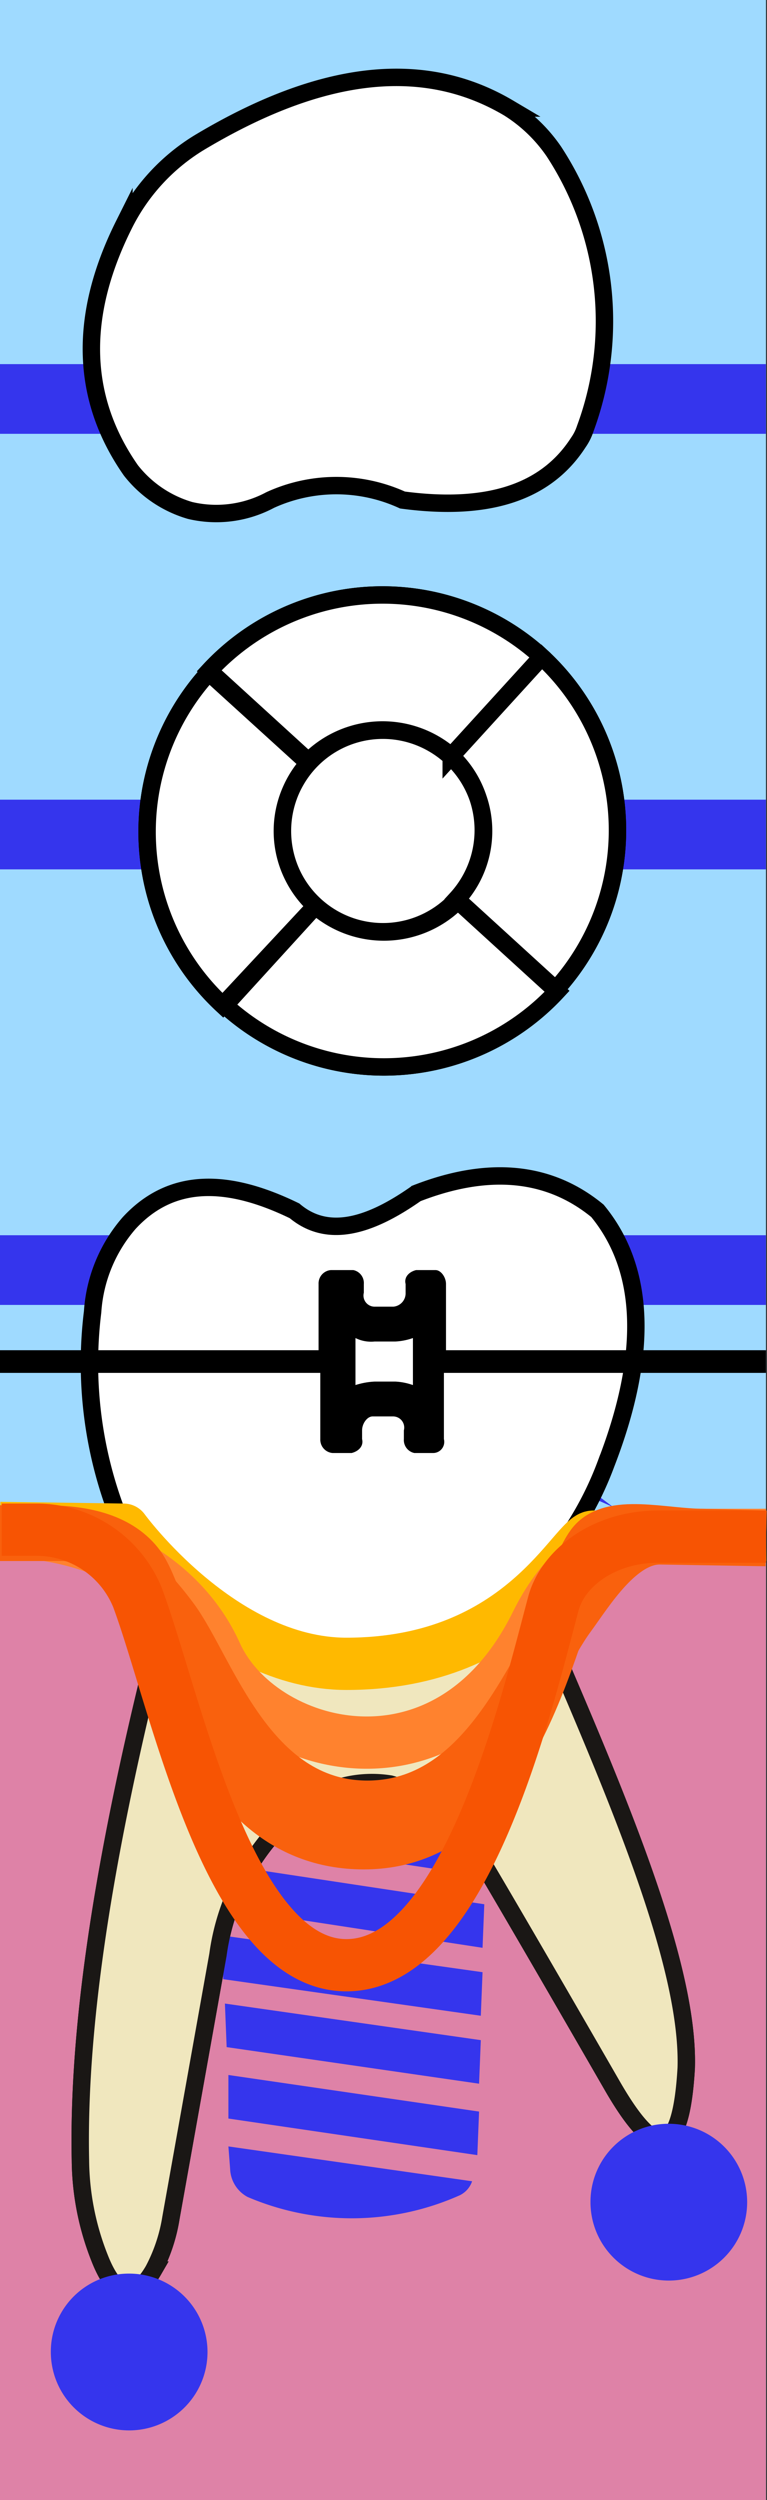 <svg xmlns="http://www.w3.org/2000/svg" viewBox="0 0 44.06 143.5"><rect x="0" y="0" width="44.06" height="143.5" fill="#333333" stroke="none"/><title>84tooth</title><g class="Слой_2" data-name="Слой 2"><g class="Слой_1-2" data-name="Слой 1"><g class="_84" data-name="84"><path class="background" d="M0,0H44V143.5H0V0Z" style="fill:#9fdaff"/><path class="bone" d="M0,88.4H44v55.1H0V88.4Z" style="fill:#de82a7"/><path class="bridge" d="M44,49.9H0v-4H44v4Zm0-29H0v4H44v-4Zm0,50H0v4H44v-4Z" style="fill:#3535ed"/><path class="root" d="M9.92,90.9c-3.2,12.1-5.5,23.7-5.3,33.1a15.51,15.51,0,0,0,1.1,5.6c.9,2.3,2,2.6,3.1.7a9.64,9.64,0,0,0,1-3l2.7-15.1a13.2,13.2,0,0,1,4.8-8.5,6.61,6.61,0,0,1,5.1-1.3,8.13,8.13,0,0,1,5,4c2.5,4.2,7.8,13.4,7.8,13.4,2.5,4.3,3.9,4.1,4.2-1.1.2-6.5-4.8-17.5-9.4-28.2" style="fill:#f0e7be;stroke:#1a1715;stroke-miterlimit:10"/><path class="rootCanal" d="M38.32,119.7c-1.6-9.7-9.4-20.4-11.2-29.1-.3-1.2-13.7,0-14,1-2.7,9.7-4.6,14.5-6.5,25.8-1,6.1-.1,15.9.8,13.7s-.5-6.4,1.3-12.7,2.9-11.2,6.9-17.3c2.1-3.2,9.5-3.5,11.5-.2,3.6,5.8,6.6,8.9,8.4,14.9C37.22,121.1,39.22,124.9,38.32,119.7Z" style="fill:#3535ed;stroke:#201600;stroke-miterlimit:10;stroke-width:0.25px"/><path class="implant" d="M13.22,124.5a1.9,1.9,0,0,0,1,1.6,15.23,15.23,0,0,0,12.2-.1,1.39,1.39,0,0,0,.7-.8l-14-2Zm-.1-2.9,14.3,2.1.1-2.5-14.4-2.1Zm-.1-4.1,14.5,2.1.1-2.5L12.92,115Zm-.2-3.9,14.8,2.1.1-2.5-14.9-2.1Zm-.1-4.1,15,2.3.1-2.5L12.62,107Zm-.2-4.1,15.3,2.3.1-2.5-15.6-2.3Zm-.2-5L28,102.7l.1-2.5-15.8-2.3Zm-.1-3,15.9,2.4.1-2.7-16,.1Zm-1.6-3a.94.94,0,0,0,1,1h1.1l15-.1h1.1a.91.91,0,0,0,.7-.3,1.85,1.85,0,0,0,.2-.7V92.4h-.4l-18.1.1h-.4ZM10,89.7a1.49,1.49,0,0,0,.4.9.6.6,0,0,0,.4.1l18.1-.1c.2,0,.3-.1.4-.1a1,1,0,0,0,.4-.9V88.4a.94.94,0,0,0-1-1h0l-18.1.1a1.08,1.08,0,0,0-1,1h0v1.2Z" style="fill:#3535ed"/><path class="rootMusk" d="M9.92,90.9c-3.2,12.1-5.5,23.7-5.3,33.1a15.51,15.51,0,0,0,1.1,5.6c.9,2.3,2,2.6,3.1.7a9.64,9.64,0,0,0,1-3l2.7-15.1a13.2,13.2,0,0,1,4.8-8.5,6.61,6.61,0,0,1,5.1-1.3,8.13,8.13,0,0,1,5,4c2.5,4.2,7.8,13.4,7.8,13.4,2.5,4.3,3.9,4.1,4.2-1.1.2-6.5-4.8-17.5-9.4-28.2" style="fill:#f0e7be;stroke:#1a1715;stroke-miterlimit:10"/><path class="coronaLingual" d="M7.52,27c-2.8-4-3.1-8.7-.4-14.1a11.52,11.52,0,0,1,4.3-4.7c7-4.2,12.9-4.9,17.8-2a8.83,8.83,0,0,1,2.6,2.5,17.78,17.78,0,0,1,1.8,15.9,3,3,0,0,1-.4.8c-2,3.1-5.6,3.9-10.1,3.3a9.14,9.14,0,0,0-7.6,0,6.56,6.56,0,0,1-4.6.6A6.69,6.69,0,0,1,7.52,27Z" style="fill:#fff;stroke:#1a1715;stroke-miterlimit:10;stroke-width:0.25px"/><path class="coronaLingualIncisalDistal" d="M6.22,24.5a14.92,14.92,0,0,0,1.4,2.4,5.1,5.1,0,0,0,3.5,2.2,7.56,7.56,0,0,0,3,0V24.5Z" style="fill:#3535ed"/><path class="coronaLingualIncisalMiddle" d="M14,24.5v4.6a5.23,5.23,0,0,0,1.6-.6c2.2-1.1,4.7-1.1,7.6,0a18,18,0,0,0,4.6.1V24.5Z" style="fill:#3535ed"/><path class="coronaLingualIncisionMesial" d="M27.82,24.5v4.1a7.37,7.37,0,0,0,5.5-3.4c.1-.2.3-.5.4-.7Z" style="fill:#3535ed"/><path class="coronaLingualMiddleDistal" d="M7,12.9c-2.1,4.3-2.3,8.2-.9,11.6H14V12.9Z" style="fill:#3535ed"/><path class="coronaLingualMiddleMiddle" d="M14,12.9h13.7V24.5H14Z" style="fill:#3535ed"/><path class="coronaLingualMiddleMesial" d="M33.82,12.9h-6.1V24.5h5.9A17.78,17.78,0,0,0,33.82,12.9Z" style="fill:#3535ed"/><path class="coronaLingualCervicalDistal" d="M11.42,8.1a10.82,10.82,0,0,0-4.3,4.7.1.1,0,0,1-.1.1h7V6.6C13.22,7.1,12.32,7.5,11.42,8.1Z" style="fill:#3535ed"/><path class="coronaLingualCervicalMiddle" d="M27.82,5.4c-4-1.7-8.5-1.3-13.7,1.3V13h13.7Z" style="fill:#3535ed"/><path class="coronaLingualCervicalMesial" d="M31.82,8.6a7,7,0,0,0-2.6-2.5,10.09,10.09,0,0,0-1.5-.7V13h6.1A15.77,15.77,0,0,0,31.82,8.6Z" style="fill:#3535ed"/><path class="coronaLabial" d="M23.92,68.5c4.1-1.6,7.6-1.3,10.4,1,2.8,3.4,2.9,8.3.5,14.5a19.23,19.23,0,0,1-6.9,9c-5.4,3.7-11.1,3.3-17.1-1a11.18,11.18,0,0,1-4-4.9,24.1,24.1,0,0,1-1.5-11.8,8.62,8.62,0,0,1,2.1-5.1c2.4-2.6,5.6-2.6,9.5-.7C18.82,71.1,21.22,70.4,23.92,68.5Z" style="fill:#fff;stroke:#1a1715;stroke-miterlimit:10;stroke-width:0.25px"/><path class="coronaLabialIncisalDistal" d="M7.42,70.2a9,9,0,0,0-2.1,4.4h8.3V68.3A6.28,6.28,0,0,0,7.42,70.2Z" style="fill:#3535ed"/><path class="coronaLabialIncisalMiddle" d="M23.92,68.5c-2.7,1.9-5.1,2.6-7,1a15.21,15.21,0,0,0-3.2-1.1v6.3H29V67.6A12,12,0,0,0,23.92,68.5Z" style="fill:#3535ed"/><path class="coronaLabialIncisionMesial" d="M34.32,69.5A8.59,8.59,0,0,0,29,67.6v7.1h7.4A9,9,0,0,0,34.32,69.5Z" style="fill:#3535ed"/><path class="coronaLabialMiddleDistal" d="M5.42,74.6c0,.2-.1.4-.1.7a26.12,26.12,0,0,0,1.3,11.3h7.1V74.7H5.42Z" style="fill:#3535ed"/><path class="coronaLabialMiddleMiddle" d="M13.72,74.6H29V86.5H13.72Z" style="fill:#3535ed"/><path class="coronaLabialMiddleMesial" d="M36.42,74.6H29V86.5h4.6c.4-.8.8-1.7,1.2-2.5A20,20,0,0,0,36.42,74.6Z" style="fill:#3535ed"/><path class="coronaLabialCervicalDistal" d="M6.62,86.5c.1.2.1.3.2.5a11.31,11.31,0,0,0,4,4.9,22.87,22.87,0,0,0,2.9,1.8V86.5Z" style="fill:#3535ed"/><path class="coronaLabialCervicalMiddle" d="M13.72,86.5v7.2c5,2.5,9.7,2.3,14.3-.8l1.1-.8V86.5Z" style="fill:#3535ed"/><path class="coronaLabialCervicalMesial" d="M33.62,86.5H29v5.6A16.68,16.68,0,0,0,33.62,86.5Z" style="fill:#3535ed"/><path class="veneer" d="M22.52,78.8l-1.6-1.2c-2.4-1.8-2.5-2.2-1.4-5l.7-1.9L19,72.3c-1.8,2.4-2.1,2.5-4.9,1.5l-1.9-.7,1.6,1.2c2.4,1.8,2.5,2.2,1.4,5l-.7,1.9,1.2-1.6c1.8-2.4,2.1-2.5,4.9-1.5Zm-1.2,10.5-1.6-1.2c-1.4-1.1-1.5-1.3-.9-3l.7-1.9-1.2,1.6c-1.1,1.5-1.3,1.5-2.9.9l-1.9-.7,1.6,1.2c1.4,1.1,1.5,1.3.9,3l-.6,1.8,1.2-1.6c1.1-1.5,1.2-1.5,2.9-.9Zm-7-4.6-1.6-1.2c-1.4-1.1-1.5-1.3-.9-3l.7-1.9-1.2,1.6c-1.1,1.4-1.3,1.5-2.9.9l-1.9-.7,1.6,1.2c1.4,1.1,1.5,1.3.9,3l-.7,1.9,1.2-1.6c1.1-1.5,1.2-1.5,2.9-.9Zm17.8-5.6-1.6-1.2c-1.4-1.1-1.5-1.3-.9-3l.7-1.9-1.1,1.6c-1.1,1.5-1.2,1.5-2.9.9l-1.9-.7L26,76c1.4,1.1,1.5,1.3.9,3l-.7,1.9,1.2-1.6c1.1-1.5,1.2-1.5,3-.9Zm3.1,7.4-1.6-1.2c-1.4-1.1-1.5-1.3-.9-3l.7-1.9L32.22,82c-1.1,1.5-1.3,1.5-2.9.9l-1.9-.7L29,83.4c1.4,1.1,1.5,1.3.9,3l-.6,1.8,1.2-1.6c1.1-1.5,1.2-1.5,2.9-.9Z" style="fill:#3535ed"/><path class="coronaTop" d="M18.12,52l-5.2,5.7A13.56,13.56,0,0,0,32,56.9l-5.7-5.2A5.92,5.92,0,0,1,18.12,52Zm8.1-.4,5.7,5.2a13.56,13.56,0,0,0-.8-19.1l-5.2,5.7a5.83,5.83,0,0,1,.3,8.2Zm-.3-8.2,5.2-5.7a13.56,13.56,0,0,0-19.1.8l5.7,5.2A5.93,5.93,0,0,1,25.92,43.4ZM18.12,52a5.83,5.83,0,0,1-.4-8.2L12,38.6a13.56,13.56,0,0,0,.8,19.1ZM17,44.8a5.76,5.76,0,0,1,7.9-2.1A5.78,5.78,0,1,1,17,44.8Z" style="fill:#fff;stroke:#000;stroke-miterlimit:10"/><path class="coronaTopBuccal" d="M18.12,52l-5.2,5.7A13.56,13.56,0,0,0,32,56.9l-5.7-5.2A5.92,5.92,0,0,1,18.12,52Z" style="fill:#3535ed"/><path class="coronaTopMedial" d="M26.22,51.6l5.7,5.2a13.56,13.56,0,0,0-.8-19.1l-5.2,5.7a5.83,5.83,0,0,1,.3,8.2Z" style="fill:#3535ed"/><path class="coronaTopLingual" d="M25.92,43.4l5.2-5.7a13.56,13.56,0,0,0-19.1.8l5.7,5.2A5.93,5.93,0,0,1,25.92,43.4Z" style="fill:#3535ed"/><path class="coronaTopDistal" d="M18.12,52a5.83,5.83,0,0,1-.4-8.2L12,38.6a13.56,13.56,0,0,0,.8,19.1Z" style="fill:#3535ed"/><path class="coronaTopOclusial" d="M17,44.8a5.76,5.76,0,0,1,7.9-2.1A5.78,5.78,0,1,1,17,44.8Z" style="fill:#3535ed"/><path class="silant" d="M14,55.9a19,19,0,0,0,6.9,1.2c5.8,0,9.2-2.2,9.2-5.4,0-2.7-2.2-4.2-6.4-5.4-3.2-.9-4.7-1.6-4.7-3.1,0-1.3,1.5-2.5,4.1-2.5a13.11,13.11,0,0,1,5,1l1.1-2.4a15.66,15.66,0,0,0-6-1.1c-5.3,0-8.4,2.4-8.4,5.3,0,2.2,2.1,4,6.5,5.1,3.3.9,4.5,1.8,4.5,3.3s-1.5,2.7-4.8,2.7a16.09,16.09,0,0,1-5.9-1.3Z" style="fill:#3535ed"/><path class="crown" d="M18.12,52l-5.2,5.7A13.56,13.56,0,0,0,32,56.9l-5.7-5.2A5.92,5.92,0,0,1,18.12,52Zm8.1-.4,5.7,5.2a13.56,13.56,0,0,0-.8-19.1l-5.2,5.7a5.83,5.83,0,0,1,.3,8.2Zm-.3-8.2,5.2-5.7a13.56,13.56,0,0,0-19.1.8l5.7,5.2A5.93,5.93,0,0,1,25.92,43.4ZM18.12,52a5.83,5.83,0,0,1-.4-8.2L12,38.6a13.56,13.56,0,0,0,.8,19.1ZM17,44.8a5.76,5.76,0,0,1,7.9-2.1A5.78,5.78,0,1,1,17,44.8ZM7.52,27c-2.8-4-3.1-8.7-.4-14.1a11.52,11.52,0,0,1,4.3-4.7c7-4.2,12.9-4.9,17.8-2a8.83,8.83,0,0,1,2.6,2.5,17.78,17.78,0,0,1,1.8,15.9,3,3,0,0,1-.4.8c-2,3.1-5.6,3.9-10.1,3.3a9.14,9.14,0,0,0-7.6,0,6.56,6.56,0,0,1-4.6.6A6.69,6.69,0,0,1,7.52,27Zm16.4,41.5c4.1-1.6,7.6-1.3,10.4,1,2.8,3.4,2.9,8.3.5,14.5a19.23,19.23,0,0,1-6.9,9c-5.4,3.7-11.1,3.3-17.1-1a11.18,11.18,0,0,1-4-4.9,24.1,24.1,0,0,1-1.5-11.8,8.62,8.62,0,0,1,2.1-5.1c2.4-2.6,5.6-2.6,9.5-.7C18.82,71.1,21.22,70.4,23.92,68.5Z" style="fill:#fff;stroke:#000;stroke-miterlimit:10"/><path class="braces" d="M20.42,76.8a2,2,0,0,0,1.1.2h1.2a3.55,3.55,0,0,0,1-.2h0v2.7a3.55,3.55,0,0,0-1-.2h-1.2a4.25,4.25,0,0,0-1.1.2V76.8h0M25,72.9h-1.1c-.4.1-.7.4-.6.8v.5a.77.77,0,0,1-.7.8h-1.1a.64.64,0,0,1-.6-.8v-.5a.76.76,0,0,0-.6-.8H19a.77.77,0,0,0-.7.8v3.8H0v1.3h18.4v3.8a.77.77,0,0,0,.7.8h1.1c.4-.1.7-.4.6-.8v-.5c0-.4.3-.8.6-.8h1.2a.64.64,0,0,1,.6.8v.5a.76.76,0,0,0,.6.8h1.1a.64.64,0,0,0,.6-.8V78.8H44V77.5H25.62V73.7c0-.4-.3-.8-.6-.8Z"/><path class="gum" d="M44,88.1l-9.9.1c-1.1-.1-4,7.3-14.2,7.3-7.2,0-12.8-7.7-12.8-7.7L0,87.7" style="fill:none;stroke:#ffb900;stroke-linejoin:round;stroke-width:3px"/><path class="paradontit1" d="M44,88.1h-4.2c-1.9,0-6.2-.6-9,5.1-5.1,10.3-15.9,7.3-18.4,1.7-1.9-4.2-6.6-7-12.4-7" style="fill:none;stroke:#ff822e;stroke-linejoin:round;stroke-width:3px"/><path class="paradontit2" d="M44,88.4l-6.1-.1c-2.3,0-4.1,3-5.2,4.5-2.2,3-4.8,10.9-11.6,10.9s-9.1-8-11.2-10.8c-1.1-1.5-4-4.8-6.3-4.8H0" style="fill:none;stroke:#f9610d;stroke-linejoin:round;stroke-width:3px"/><path class="paradontit3" d="M44,88.2l-3.6-.1c-2.3,0-5.3-.9-6.4.6-2.2,3-3.6,17.1-13.1,17.1S10,92.7,8,89.9c-1.1-1.5-3.1-2-5.4-2H0" style="fill:none;stroke:#f9610d;stroke-linejoin:round;stroke-width:3px"/><path class="paradontit4" d="M44,88.2h-6.2c-3,0-5.4,1.7-6,3.8-1.6,6-5.1,20.8-11.9,20.8s-9.8-15.2-12-21.1a6.26,6.26,0,0,0-5.8-3.9h-2" style="fill:none;stroke:#f75403;stroke-linejoin:round;stroke-width:3px"/><path class="periodontit" d="M38.42,121.9a4.5,4.5,0,1,1-4.5,4.5A4.48,4.48,0,0,1,38.42,121.9ZM2.92,135a4.5,4.5,0,1,0,4.5-4.5A4.48,4.48,0,0,0,2.92,135Z" style="fill:#3535ed"/></g></g></g></svg>